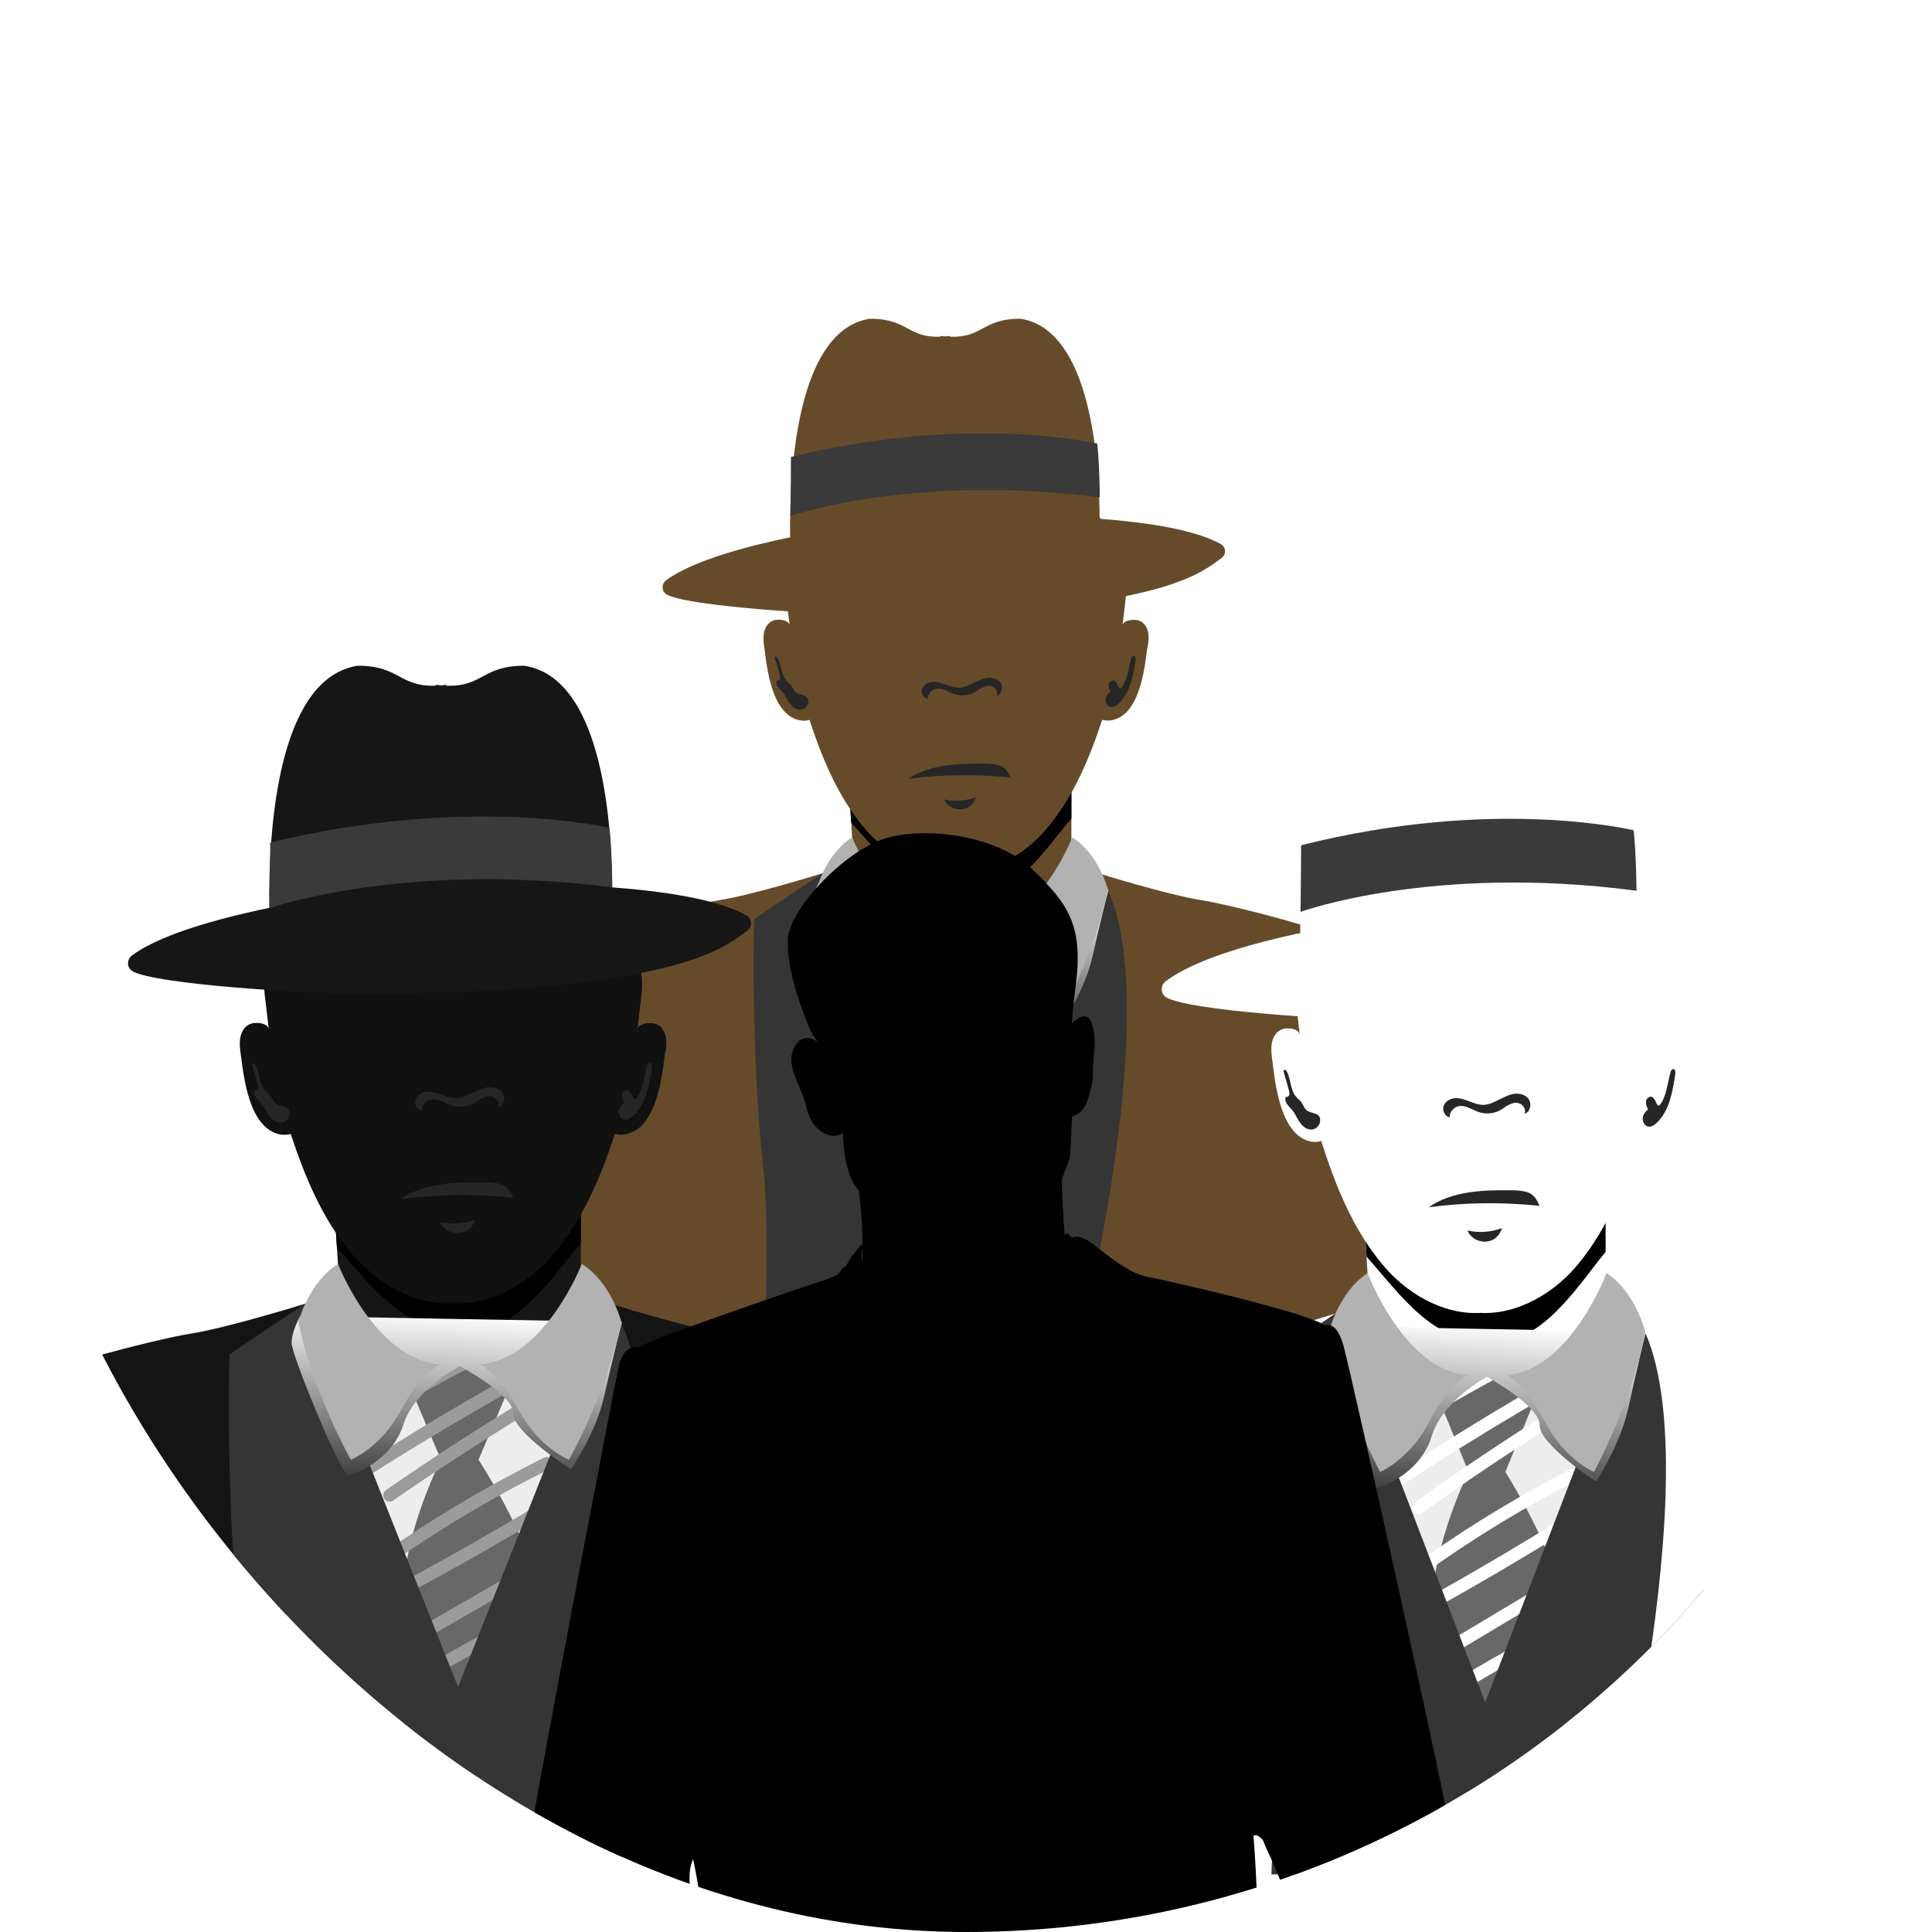 <svg width="90" height="90" viewBox="0 0 90 90" fill="none" xmlns="http://www.w3.org/2000/svg">
<g clip-path="url(#clip0_296_287)">
<path d="M39.519 41.031H50.785C50.785 41.031 51.392 49.173 49.472 53.074C47.552 56.975 43.967 60.487 43.967 60.487C43.967 60.487 37.538 51.956 37.538 47.922C37.538 43.863 39.519 41.031 39.519 41.031Z" fill="#EDEDED"/>
<path d="M49.91 36.097V40.533C49.023 42.489 46.908 43.814 44.769 43.753C42.63 43.693 39.92 42.441 39.775 40.302C39.738 39.646 39.69 38.99 39.653 38.333C39.617 37.799 39.58 37.252 39.544 36.717C39.447 36.596 39.653 36.425 39.811 36.425C43.129 36.255 46.592 36.255 49.91 36.097Z" fill="#664B2B"/>
<path d="M49.91 36.097V38.127C48.731 39.5 47.236 41.918 44.988 41.918C42.485 41.918 41.051 39.84 39.653 38.321C39.617 37.786 39.58 37.24 39.544 36.705C39.447 36.583 39.653 36.413 39.811 36.413C43.129 36.255 46.592 36.255 49.91 36.097Z" fill="black"/>
<path d="M53.482 29.45C53.434 29.207 53.276 28.976 53.045 28.903C52.814 28.83 52.34 28.891 52.291 29.122C52.352 28.648 52.401 28.162 52.461 27.688C52.692 25.731 51.283 23.799 49.691 22.633C48.22 21.563 46.337 21.101 44.538 21.369C42.739 21.101 40.844 21.563 39.385 22.633C37.793 23.799 36.396 25.731 36.615 27.688C36.675 28.162 36.724 28.648 36.785 29.122C36.736 28.879 36.274 28.818 36.031 28.903C35.788 28.988 35.642 29.219 35.594 29.45C35.545 29.693 35.569 29.936 35.606 30.179C35.703 30.933 35.8 31.698 36.092 32.403C36.226 32.731 36.42 33.059 36.7 33.29C36.979 33.521 37.368 33.643 37.708 33.533C38.304 35.344 39.033 37.106 40.26 38.565C41.305 39.828 42.922 40.74 44.526 40.655C46.13 40.74 47.746 39.828 48.791 38.565C50.007 37.106 50.748 35.344 51.343 33.533C51.696 33.631 52.072 33.509 52.352 33.29C52.632 33.059 52.814 32.743 52.96 32.403C53.251 31.698 53.349 30.933 53.446 30.179C53.507 29.948 53.531 29.693 53.482 29.45Z" fill="#664B2B"/>
<path d="M46.422 32.403C46.653 32.367 46.75 32.038 46.629 31.832C46.507 31.625 46.24 31.552 46.009 31.577C45.778 31.601 45.559 31.723 45.34 31.82C45.134 31.929 44.903 32.026 44.672 32.038C44.465 32.038 44.259 31.965 44.065 31.893C43.87 31.82 43.663 31.747 43.457 31.759C43.25 31.771 43.032 31.88 42.959 32.087C42.886 32.282 43.032 32.549 43.238 32.549C43.177 32.391 43.347 32.196 43.505 32.123C43.663 32.051 43.846 32.087 44.016 32.148C44.174 32.209 44.332 32.294 44.49 32.342C44.782 32.427 45.097 32.403 45.365 32.269C45.511 32.196 45.632 32.087 45.778 32.026C45.924 31.953 46.094 31.917 46.24 31.99C46.386 32.051 46.519 32.269 46.422 32.403Z" fill="#262626"/>
<path d="M37.028 32.209C36.955 32.124 36.919 32.002 36.846 31.917C36.785 31.832 36.688 31.783 36.627 31.698C36.359 31.407 36.42 30.921 36.189 30.592C36.153 30.592 36.116 30.592 36.08 30.605C36.165 30.884 36.238 31.164 36.323 31.443C36.335 31.504 36.359 31.565 36.335 31.625C36.311 31.686 36.238 31.735 36.189 31.698C36.141 31.796 36.177 31.917 36.238 32.002C36.299 32.087 36.384 32.16 36.457 32.245C36.59 32.403 36.663 32.585 36.785 32.756C36.906 32.926 37.077 33.072 37.283 33.059C37.441 33.059 37.599 32.938 37.648 32.78C37.757 32.294 37.222 32.452 37.028 32.209Z" fill="#262626"/>
<path d="M51.927 31.722C51.83 31.649 51.672 31.747 51.648 31.868C51.623 31.99 51.672 32.111 51.733 32.221C51.623 32.306 51.526 32.427 51.502 32.573C51.49 32.719 51.563 32.877 51.696 32.925C51.854 32.986 52.024 32.865 52.146 32.743C52.656 32.233 52.79 31.467 52.899 30.762C52.911 30.677 52.899 30.556 52.814 30.556C52.741 30.556 52.705 30.629 52.693 30.702C52.583 31.066 52.535 31.528 52.352 31.868C52.097 32.33 52.134 31.88 51.927 31.722Z" fill="#262626"/>
<path d="M47.066 36.219C45.486 36.061 43.894 36.073 42.314 36.28C43.311 35.611 44.611 35.563 45.814 35.575C46.069 35.575 46.325 35.587 46.568 35.66C46.811 35.733 46.981 35.976 47.066 36.219Z" fill="#262626"/>
<path d="M45.462 37.142C44.988 37.312 44.466 37.349 43.98 37.24C44.125 37.556 44.441 37.726 44.782 37.701C45.11 37.677 45.365 37.471 45.462 37.142Z" fill="#262626"/>
<g filter="url(#filter0_d_296_287)">
<path d="M56.909 24.99C55.961 25.695 54.248 27.141 44.805 27.566C44.72 27.566 41.306 27.651 41.208 27.651C38.182 27.651 32.057 27.238 31.073 26.703C30.818 26.57 30.794 26.217 31.024 26.035C31.486 25.695 32.142 25.379 32.92 25.087C34.038 24.674 35.399 24.322 36.809 24.03C36.809 23.775 36.797 23.471 36.809 23.143C36.846 20.153 37.319 14.345 40.528 13.846C42.302 13.846 42.278 14.745 43.809 14.685V14.648C43.882 14.66 43.967 14.66 44.028 14.673C44.101 14.66 44.173 14.66 44.246 14.648V14.685C45.79 14.745 45.753 13.846 47.528 13.846C50.481 14.296 51.112 19.266 51.21 22.389C51.222 22.669 51.222 22.924 51.222 23.167C52.838 23.289 54.394 23.495 55.572 23.836C56.071 23.981 56.496 24.139 56.849 24.334C57.116 24.468 57.14 24.82 56.909 24.99Z" fill="#664B2B"/>
</g>
<path d="M36.822 24.042C36.822 24.042 42.46 22.049 51.234 23.167C51.234 23.167 51.222 21.599 51.113 20.664C51.113 20.664 45.17 19.254 36.846 21.284C36.846 21.296 36.834 23.495 36.822 24.042Z" fill="#3A3A3A"/>
<path d="M47.941 52.297C47.637 50.34 45.608 47.242 45.608 47.242L46.993 43.972C46.993 43.972 47.528 43.717 46.811 43.377C46.349 43.158 45.413 43.219 44.818 43.292C44.222 43.219 43.286 43.158 42.825 43.377C42.096 43.717 42.642 43.972 42.642 43.972L44.028 47.242C44.028 47.242 42.545 50.122 42.46 52.722C42.375 55.323 42.46 60.488 42.46 60.488H48.342C48.318 60.488 48.233 54.254 47.941 52.297Z" fill="#686868"/>
<path d="M47.661 43.316C45.887 44.301 44.125 45.321 42.399 46.391C41.901 46.695 41.415 46.998 40.929 47.314C40.637 47.497 40.905 47.971 41.196 47.776C42.91 46.695 44.648 45.65 46.422 44.641C46.92 44.349 47.431 44.07 47.941 43.79C48.233 43.608 47.965 43.146 47.661 43.316Z" fill="#664B2B"/>
<path d="M47.297 44.884C45.401 46.038 43.554 47.241 41.731 48.505C41.609 48.59 41.561 48.736 41.634 48.87C41.707 48.991 41.877 49.052 41.998 48.967C43.821 47.703 45.681 46.5 47.564 45.346C47.868 45.175 47.589 44.702 47.297 44.884Z" fill="#664B2B"/>
<path d="M48.354 47.156C46.313 48.177 44.332 49.319 42.436 50.596C41.901 50.96 41.379 51.325 40.856 51.701C40.735 51.786 40.686 51.932 40.759 52.066C40.832 52.188 41.014 52.248 41.124 52.163C42.971 50.814 44.903 49.599 46.908 48.505C47.467 48.202 48.038 47.91 48.609 47.618C48.938 47.472 48.658 46.998 48.354 47.156Z" fill="#664B2B"/>
<path d="M48.5 48.906C46.544 50.085 44.551 51.227 42.545 52.309C41.974 52.613 41.403 52.929 40.82 53.22C40.516 53.378 40.783 53.852 41.087 53.682C43.117 52.625 45.122 51.519 47.09 50.364C47.65 50.036 48.209 49.708 48.768 49.368C49.071 49.186 48.804 48.724 48.5 48.906Z" fill="#664B2B"/>
<path d="M49.035 50.887C46.896 52.114 44.757 53.354 42.63 54.581C42.023 54.934 41.403 55.286 40.795 55.639C40.491 55.809 40.771 56.283 41.063 56.1C43.201 54.873 45.34 53.634 47.467 52.406C48.075 52.054 48.694 51.701 49.302 51.349C49.618 51.179 49.338 50.717 49.035 50.887Z" fill="#664B2B"/>
<path d="M47.613 53.633C45.815 54.521 44.052 55.505 42.351 56.562C42.059 56.745 42.327 57.218 42.618 57.024C44.32 55.955 46.082 54.982 47.88 54.095C48.196 53.95 47.917 53.488 47.613 53.633Z" fill="#664B2B"/>
<path d="M46.738 41.992C44.745 42.988 42.776 44.045 40.856 45.163C40.552 45.334 40.832 45.807 41.123 45.625C43.056 44.507 45.012 43.45 47.005 42.453C47.321 42.307 47.054 41.846 46.738 41.992Z" fill="#664B2B"/>
<path d="M38.316 40.679C38.316 40.679 35.072 41.688 33.528 41.931C31.997 42.174 26.553 43.571 25.848 44.276C25.143 44.981 20.549 61.678 20.805 63.914H39.532C39.52 63.914 34.719 45.783 38.316 40.679Z" fill="#664B2B"/>
<path d="M54.345 42.806L51.161 40.667L44.745 56.793L38.328 40.667L35.132 42.806C35.132 42.806 34.95 48.943 35.57 54.557C35.886 57.425 35.57 63.914 35.57 63.914H53.908C53.908 63.914 53.592 57.425 53.908 54.557C54.54 48.943 54.345 42.806 54.345 42.806Z" fill="#353535"/>
<path d="M51.161 40.679C51.161 40.679 54.406 41.688 55.95 41.931C57.481 42.174 62.925 43.571 63.63 44.276C64.335 44.981 68.941 61.678 68.685 63.926H49.958C49.958 63.914 54.759 45.783 51.161 40.679Z" fill="#664B2B"/>
<path d="M38.109 41.202C38.109 41.202 37.745 41.821 37.745 42.332C37.745 42.83 39.835 47.934 40.127 47.885C40.418 47.849 41.986 47.241 42.448 45.759C42.91 44.276 44.818 43.304 44.818 43.304C44.818 43.304 47.09 44.507 47.078 45.309C47.066 46.099 49.496 47.642 49.496 47.642C49.496 47.642 50.541 46.135 50.894 44.556C51.246 42.976 51.635 41.445 51.635 41.445L38.109 41.202Z" fill="url(#paint0_linear_296_287)"/>
<path d="M43.979 43.231C43.979 43.231 43.153 43.632 42.327 45.187C41.488 46.743 40.236 47.241 40.236 47.241C40.236 47.241 38.584 44.288 38.037 41.432C38.037 41.432 38.462 39.779 39.702 39.002C39.69 39.014 41.282 43.036 43.979 43.231Z" fill="#B2B2B2"/>
<path d="M45.668 43.231C45.668 43.231 46.495 43.632 47.321 45.187C48.16 46.743 49.411 47.241 49.411 47.241C49.411 47.241 51.064 44.288 51.611 41.432C51.611 41.432 51.186 39.779 49.946 39.002C49.958 39.014 48.366 43.036 45.668 43.231Z" fill="#B2B2B2"/>
<path d="M63.514 61.583H75.745C75.745 61.583 76.405 70.74 74.32 75.127C72.236 79.513 68.343 83.463 68.343 83.463C68.343 83.463 61.364 73.869 61.364 69.332C61.364 64.768 63.514 61.583 63.514 61.583Z" fill="#EDEDED"/>
<path d="M74.796 56.035V61.023C73.833 63.223 71.537 64.713 69.215 64.645C66.892 64.576 63.95 63.169 63.792 60.764C63.752 60.026 63.699 59.288 63.66 58.55C63.62 57.948 63.581 57.333 63.541 56.732C63.435 56.595 63.66 56.404 63.831 56.404C67.433 56.213 71.194 56.213 74.796 56.035Z" fill="white"/>
<path d="M74.796 56.035V58.317C73.516 59.862 71.893 62.581 69.452 62.581C66.734 62.581 65.177 60.244 63.66 58.536C63.62 57.935 63.581 57.32 63.541 56.718C63.435 56.582 63.66 56.39 63.831 56.39C67.433 56.213 71.194 56.213 74.796 56.035Z" fill="black"/>
<path d="M78.675 48.559C78.622 48.286 78.451 48.027 78.2 47.945C77.949 47.863 77.435 47.931 77.382 48.191C77.448 47.658 77.501 47.111 77.567 46.578C77.817 44.378 76.287 42.205 74.558 40.893C72.962 39.69 70.917 39.171 68.964 39.471C67.011 39.171 64.953 39.69 63.37 40.893C61.641 42.205 60.124 44.378 60.361 46.578C60.427 47.111 60.48 47.658 60.546 48.191C60.493 47.917 59.992 47.849 59.728 47.945C59.464 48.04 59.306 48.3 59.253 48.559C59.2 48.833 59.227 49.106 59.266 49.38C59.372 50.227 59.477 51.088 59.794 51.88C59.939 52.249 60.15 52.618 60.454 52.878C60.757 53.138 61.179 53.274 61.549 53.151C62.195 55.188 62.987 57.169 64.32 58.809C65.454 60.23 67.209 61.255 68.951 61.16C70.692 61.255 72.447 60.23 73.582 58.809C74.901 57.169 75.706 55.188 76.353 53.151C76.736 53.261 77.145 53.124 77.448 52.878C77.751 52.618 77.949 52.263 78.108 51.88C78.424 51.088 78.53 50.227 78.635 49.38C78.701 49.12 78.728 48.833 78.675 48.559Z" fill="white"/>
<path d="M71.009 51.88C71.26 51.84 71.365 51.471 71.233 51.238C71.101 51.006 70.811 50.924 70.56 50.951C70.31 50.978 70.072 51.115 69.835 51.224C69.61 51.347 69.36 51.457 69.109 51.471C68.885 51.471 68.66 51.389 68.449 51.306C68.238 51.224 68.014 51.142 67.79 51.156C67.565 51.17 67.328 51.293 67.249 51.525C67.169 51.744 67.328 52.044 67.552 52.044C67.486 51.867 67.671 51.648 67.842 51.566C68.014 51.484 68.212 51.525 68.397 51.593C68.568 51.662 68.74 51.758 68.911 51.812C69.228 51.908 69.571 51.88 69.861 51.73C70.019 51.648 70.151 51.525 70.31 51.457C70.468 51.375 70.653 51.334 70.811 51.416C70.969 51.484 71.115 51.73 71.009 51.88Z" fill="#262626"/>
<path d="M60.81 51.662C60.73 51.566 60.691 51.429 60.612 51.334C60.546 51.238 60.44 51.183 60.374 51.088C60.084 50.76 60.15 50.213 59.899 49.844C59.86 49.844 59.82 49.844 59.781 49.858C59.873 50.172 59.952 50.486 60.044 50.801C60.058 50.869 60.084 50.937 60.058 51.006C60.031 51.074 59.952 51.129 59.899 51.088C59.846 51.197 59.886 51.334 59.952 51.429C60.018 51.525 60.11 51.607 60.19 51.703C60.335 51.88 60.414 52.085 60.546 52.277C60.678 52.468 60.862 52.632 61.087 52.618C61.258 52.618 61.43 52.482 61.483 52.304C61.601 51.757 61.021 51.935 60.81 51.662Z" fill="#262626"/>
<path d="M76.986 51.115C76.88 51.033 76.709 51.142 76.683 51.279C76.656 51.416 76.709 51.553 76.775 51.675C76.656 51.771 76.55 51.908 76.524 52.072C76.511 52.236 76.59 52.413 76.735 52.468C76.907 52.536 77.091 52.4 77.223 52.263C77.778 51.689 77.923 50.828 78.041 50.036C78.055 49.94 78.041 49.803 77.949 49.803C77.87 49.803 77.83 49.885 77.817 49.967C77.698 50.377 77.646 50.897 77.448 51.279C77.171 51.798 77.21 51.293 76.986 51.115Z" fill="#262626"/>
<path d="M71.709 56.172C69.993 55.994 68.265 56.008 66.55 56.24C67.632 55.488 69.043 55.434 70.35 55.447C70.627 55.447 70.904 55.461 71.168 55.543C71.431 55.625 71.616 55.898 71.709 56.172Z" fill="#262626"/>
<path d="M69.967 57.21C69.452 57.401 68.885 57.443 68.357 57.319C68.515 57.675 68.858 57.866 69.228 57.839C69.584 57.812 69.861 57.579 69.967 57.21Z" fill="#262626"/>
<g filter="url(#filter1_d_296_287)">
<path d="M82.396 43.544C81.367 44.337 79.506 45.963 69.254 46.441C69.162 46.441 65.454 46.537 65.349 46.537C62.063 46.537 55.413 46.072 54.345 45.471C54.068 45.321 54.041 44.924 54.292 44.719C54.793 44.337 55.506 43.981 56.35 43.653C57.564 43.189 59.042 42.792 60.572 42.464C60.572 42.177 60.559 41.836 60.572 41.467C60.612 38.105 61.127 31.572 64.61 31.012C66.536 31.012 66.51 32.023 68.172 31.955V31.914C68.251 31.928 68.344 31.928 68.41 31.941C68.489 31.928 68.568 31.928 68.647 31.914V31.955C70.323 32.023 70.283 31.012 72.21 31.012C75.416 31.518 76.102 37.107 76.208 40.62C76.221 40.934 76.221 41.221 76.221 41.494C77.976 41.631 79.665 41.863 80.945 42.246C81.486 42.41 81.947 42.587 82.33 42.806C82.62 42.956 82.647 43.353 82.396 43.544Z" fill="white"/>
</g>
<path d="M60.585 42.478C60.585 42.478 66.707 40.237 76.234 41.494C76.234 41.494 76.221 39.731 76.102 38.679C76.102 38.679 69.65 37.094 60.611 39.376C60.611 39.389 60.598 41.863 60.585 42.478Z" fill="#3A3A3A"/>
<path d="M72.658 74.252C72.329 72.052 70.125 68.567 70.125 68.567L71.629 64.891C71.629 64.891 72.21 64.604 71.431 64.221C70.93 63.975 69.914 64.043 69.267 64.126C68.621 64.043 67.605 63.975 67.103 64.221C66.312 64.604 66.906 64.891 66.906 64.891L68.41 68.567C68.41 68.567 66.8 71.806 66.708 74.731C66.615 77.655 66.708 83.463 66.708 83.463H73.094C73.067 83.463 72.975 76.452 72.658 74.252Z" fill="#686868"/>
<path d="M72.355 64.153C70.428 65.26 68.515 66.408 66.641 67.61C66.1 67.952 65.573 68.294 65.045 68.649C64.728 68.854 65.019 69.387 65.335 69.168C67.196 67.952 69.082 66.777 71.009 65.642C71.55 65.314 72.104 65 72.658 64.686C72.975 64.481 72.684 63.962 72.355 64.153Z" fill="white"/>
<path d="M71.959 65.916C69.9 67.214 67.895 68.567 65.916 69.988C65.784 70.084 65.731 70.248 65.81 70.398C65.889 70.535 66.074 70.603 66.206 70.507C68.185 69.086 70.204 67.733 72.249 66.435C72.579 66.244 72.275 65.711 71.959 65.916Z" fill="white"/>
<path d="M73.107 68.471C70.89 69.619 68.739 70.904 66.681 72.339C66.1 72.749 65.533 73.159 64.966 73.582C64.834 73.678 64.781 73.842 64.86 73.992C64.939 74.129 65.137 74.197 65.256 74.102C67.262 72.585 69.359 71.218 71.537 69.988C72.144 69.647 72.764 69.319 73.384 68.99C73.74 68.826 73.437 68.294 73.107 68.471Z" fill="white"/>
<path d="M73.265 70.439C71.141 71.765 68.977 73.049 66.8 74.266C66.18 74.607 65.559 74.963 64.926 75.291C64.596 75.468 64.887 76.001 65.216 75.81C67.42 74.621 69.597 73.377 71.734 72.079C72.341 71.71 72.948 71.341 73.555 70.959C73.885 70.754 73.595 70.234 73.265 70.439Z" fill="white"/>
<path d="M73.845 72.667C71.523 74.047 69.201 75.441 66.892 76.821C66.232 77.218 65.559 77.614 64.9 78.01C64.57 78.202 64.873 78.735 65.19 78.53C67.512 77.149 69.834 75.755 72.143 74.375C72.803 73.979 73.476 73.582 74.136 73.186C74.479 72.995 74.175 72.475 73.845 72.667Z" fill="white"/>
<path d="M72.302 75.755C70.349 76.753 68.436 77.86 66.589 79.049C66.272 79.254 66.562 79.787 66.879 79.568C68.726 78.366 70.64 77.272 72.592 76.275C72.935 76.111 72.632 75.591 72.302 75.755Z" fill="white"/>
<path d="M71.352 62.663C69.188 63.784 67.05 64.973 64.966 66.23C64.636 66.421 64.939 66.954 65.256 66.749C67.354 65.492 69.478 64.303 71.642 63.182C71.985 63.018 71.695 62.499 71.352 62.663Z" fill="white"/>
<path d="M62.208 61.187C62.208 61.187 58.685 62.322 57.01 62.595C55.347 62.868 49.436 64.44 48.671 65.232C47.906 66.025 42.918 84.802 43.195 87.317H63.528C63.515 87.317 58.303 66.927 62.208 61.187Z" fill="white"/>
<path d="M79.612 63.579L76.155 61.173L69.188 79.309L62.221 61.173L58.751 63.579C58.751 63.579 58.553 70.48 59.226 76.794C59.569 80.019 59.226 87.317 59.226 87.317H79.137C79.137 87.317 78.794 80.019 79.137 76.794C79.823 70.48 79.612 63.579 79.612 63.579Z" fill="#353535"/>
<path d="M76.155 61.187C76.155 61.187 79.678 62.322 81.354 62.595C83.016 62.868 88.927 64.44 89.692 65.232C90.458 66.025 95.458 84.802 95.181 87.331H74.849C74.849 87.317 80.061 66.927 76.155 61.187Z" fill="white"/>
<path d="M61.984 61.775C61.984 61.775 61.588 62.472 61.588 63.046C61.588 63.606 63.858 69.346 64.174 69.291C64.491 69.25 66.193 68.567 66.695 66.9C67.196 65.233 69.267 64.139 69.267 64.139C69.267 64.139 71.735 65.492 71.722 66.394C71.708 67.282 74.347 69.018 74.347 69.018C74.347 69.018 75.482 67.323 75.865 65.547C76.247 63.77 76.669 62.048 76.669 62.048L61.984 61.775Z" fill="url(#paint1_linear_296_287)"/>
<path d="M68.357 64.057C68.357 64.057 67.46 64.508 66.562 66.257C65.652 68.007 64.293 68.567 64.293 68.567C64.293 68.567 62.499 65.246 61.905 62.035C61.905 62.035 62.367 60.176 63.712 59.301C63.699 59.315 65.428 63.838 68.357 64.057Z" fill="#B2B2B2"/>
<path d="M70.191 64.057C70.191 64.057 71.088 64.508 71.986 66.257C72.896 68.007 74.255 68.567 74.255 68.567C74.255 68.567 76.049 65.246 76.643 62.035C76.643 62.035 76.181 60.176 74.835 59.301C74.849 59.315 73.12 63.838 70.191 64.057Z" fill="#B2B2B2"/>
<path d="M15.549 61.124H28.027C28.027 61.124 28.7 70.143 26.573 74.463C24.446 78.784 20.476 82.675 20.476 82.675C20.476 82.675 13.355 73.225 13.355 68.756C13.355 64.26 15.549 61.124 15.549 61.124Z" fill="#EDEDED"/>
<path d="M27.058 55.659V60.572C26.075 62.739 23.733 64.207 21.364 64.139C18.995 64.072 15.993 62.685 15.831 60.316C15.791 59.59 15.737 58.863 15.697 58.136C15.656 57.543 15.616 56.938 15.576 56.345C15.468 56.211 15.697 56.022 15.872 56.022C19.547 55.834 23.383 55.834 27.058 55.659Z" fill="#161616"/>
<path d="M27.058 55.659V57.907C25.752 59.428 24.096 62.107 21.606 62.107C18.833 62.107 17.245 59.805 15.697 58.122C15.656 57.53 15.616 56.924 15.576 56.332C15.468 56.197 15.697 56.009 15.872 56.009C19.547 55.834 23.383 55.834 27.058 55.659Z" fill="black"/>
<path d="M31.015 48.296C30.961 48.027 30.786 47.771 30.531 47.69C30.275 47.609 29.75 47.677 29.696 47.932C29.763 47.407 29.817 46.869 29.884 46.344C30.14 44.177 28.579 42.036 26.815 40.744C25.187 39.56 23.1 39.048 21.108 39.344C19.116 39.048 17.016 39.56 15.401 40.744C13.637 42.036 12.089 44.177 12.332 46.344C12.399 46.869 12.453 47.407 12.52 47.932C12.466 47.663 11.955 47.596 11.685 47.69C11.416 47.784 11.255 48.04 11.201 48.296C11.147 48.565 11.174 48.834 11.214 49.103C11.322 49.938 11.43 50.786 11.753 51.567C11.901 51.93 12.116 52.294 12.426 52.549C12.736 52.805 13.166 52.94 13.543 52.819C14.203 54.824 15.01 56.776 16.37 58.391C17.527 59.791 19.318 60.801 21.095 60.707C22.871 60.801 24.662 59.791 25.819 58.391C27.165 56.776 27.986 54.824 28.646 52.819C29.037 52.926 29.454 52.792 29.763 52.549C30.073 52.294 30.275 51.944 30.436 51.567C30.759 50.786 30.867 49.938 30.975 49.103C31.042 48.848 31.069 48.565 31.015 48.296Z" fill="#111111"/>
<path d="M23.194 51.567C23.45 51.526 23.558 51.163 23.423 50.934C23.289 50.705 22.992 50.624 22.737 50.651C22.481 50.678 22.239 50.813 21.996 50.92C21.768 51.042 21.512 51.149 21.256 51.163C21.027 51.163 20.798 51.082 20.583 51.001C20.368 50.92 20.139 50.84 19.91 50.853C19.681 50.867 19.439 50.988 19.358 51.217C19.277 51.432 19.439 51.728 19.668 51.728C19.6 51.553 19.789 51.338 19.964 51.257C20.139 51.176 20.341 51.217 20.529 51.284C20.704 51.351 20.879 51.445 21.054 51.499C21.377 51.593 21.727 51.567 22.023 51.419C22.185 51.338 22.32 51.217 22.481 51.149C22.643 51.069 22.831 51.028 22.992 51.109C23.154 51.176 23.302 51.419 23.194 51.567Z" fill="#262626"/>
<path d="M12.789 51.351C12.708 51.257 12.668 51.123 12.587 51.028C12.52 50.934 12.412 50.88 12.345 50.786C12.049 50.463 12.116 49.925 11.86 49.561C11.82 49.561 11.78 49.561 11.739 49.575C11.833 49.884 11.914 50.194 12.008 50.503C12.022 50.571 12.049 50.638 12.022 50.705C11.995 50.773 11.914 50.826 11.86 50.786C11.806 50.894 11.847 51.028 11.914 51.123C11.981 51.217 12.076 51.298 12.156 51.392C12.305 51.567 12.385 51.769 12.52 51.957C12.655 52.146 12.843 52.307 13.072 52.294C13.247 52.294 13.422 52.159 13.476 51.984C13.597 51.446 13.005 51.621 12.789 51.351Z" fill="#262626"/>
<path d="M29.292 50.813C29.185 50.732 29.01 50.84 28.983 50.975C28.956 51.109 29.01 51.244 29.077 51.365C28.956 51.459 28.848 51.594 28.821 51.755C28.808 51.917 28.889 52.092 29.037 52.146C29.212 52.213 29.4 52.078 29.535 51.944C30.1 51.378 30.248 50.53 30.369 49.75C30.383 49.655 30.369 49.521 30.275 49.521C30.194 49.521 30.154 49.602 30.14 49.682C30.019 50.086 29.965 50.598 29.763 50.975C29.481 51.486 29.521 50.988 29.292 50.813Z" fill="#262626"/>
<path d="M23.908 55.794C22.158 55.618 20.394 55.632 18.645 55.861C19.748 55.12 21.189 55.067 22.521 55.08C22.804 55.08 23.087 55.093 23.356 55.174C23.625 55.255 23.814 55.524 23.908 55.794Z" fill="#262626"/>
<path d="M22.131 56.816C21.606 57.005 21.027 57.045 20.489 56.924C20.65 57.274 21 57.462 21.377 57.435C21.741 57.409 22.023 57.18 22.131 56.816Z" fill="#262626"/>
<path d="M34.811 43.356C33.761 44.136 31.863 45.738 21.404 46.209C21.31 46.209 17.527 46.304 17.42 46.304C14.068 46.304 7.284 45.846 6.193 45.254C5.911 45.106 5.884 44.715 6.139 44.513C6.651 44.136 7.378 43.786 8.239 43.463C9.478 43.006 10.985 42.615 12.547 42.292C12.547 42.01 12.533 41.673 12.547 41.31C12.587 37.998 13.112 31.564 16.666 31.012C18.631 31.012 18.604 32.008 20.3 31.941V31.901C20.381 31.914 20.475 31.914 20.543 31.927C20.623 31.914 20.704 31.914 20.785 31.901V31.941C22.494 32.008 22.454 31.012 24.419 31.012C27.69 31.51 28.39 37.016 28.498 40.475C28.511 40.785 28.511 41.067 28.511 41.337C30.302 41.471 32.025 41.7 33.33 42.077C33.882 42.238 34.353 42.413 34.744 42.629C35.04 42.777 35.067 43.167 34.811 43.356Z" fill="#161616"/>
<path d="M12.56 42.306C12.56 42.306 18.806 40.098 28.525 41.337C28.525 41.337 28.511 39.6 28.39 38.564C28.39 38.564 21.808 37.002 12.587 39.25C12.587 39.264 12.574 41.7 12.56 42.306Z" fill="#3A3A3A"/>
<path d="M24.877 73.602C24.541 71.435 22.293 68.002 22.293 68.002L23.827 64.381C23.827 64.381 24.419 64.099 23.625 63.722C23.114 63.48 22.077 63.547 21.418 63.628C20.758 63.547 19.721 63.48 19.21 63.722C18.402 64.099 19.008 64.381 19.008 64.381L20.543 68.002C20.543 68.002 18.9 71.192 18.806 74.073C18.712 76.954 18.806 82.675 18.806 82.675H25.321C25.294 82.675 25.2 75.769 24.877 73.602Z" fill="#686868"/>
<path d="M24.567 63.654C22.602 64.745 20.65 65.876 18.739 67.06C18.187 67.397 17.649 67.733 17.11 68.083C16.787 68.285 17.083 68.81 17.406 68.595C19.304 67.397 21.229 66.239 23.195 65.122C23.746 64.799 24.312 64.489 24.877 64.18C25.2 63.977 24.904 63.466 24.567 63.654Z" fill="#9B9B9B"/>
<path d="M24.163 65.391C22.064 66.67 20.017 68.002 17.998 69.402C17.864 69.496 17.81 69.658 17.891 69.806C17.971 69.941 18.16 70.008 18.294 69.914C20.314 68.514 22.373 67.181 24.459 65.902C24.796 65.714 24.486 65.189 24.163 65.391Z" fill="#9B9B9B"/>
<path d="M25.334 67.908C23.073 69.039 20.879 70.304 18.779 71.718C18.187 72.121 17.608 72.525 17.029 72.942C16.895 73.037 16.841 73.198 16.922 73.346C17.002 73.481 17.204 73.548 17.325 73.454C19.371 71.96 21.512 70.614 23.733 69.402C24.352 69.066 24.985 68.743 25.617 68.42C25.981 68.258 25.671 67.733 25.334 67.908Z" fill="#9B9B9B"/>
<path d="M25.496 69.846C23.329 71.152 21.122 72.417 18.901 73.615C18.268 73.952 17.635 74.302 16.989 74.625C16.652 74.8 16.949 75.325 17.285 75.136C19.533 73.965 21.754 72.74 23.935 71.462C24.554 71.098 25.173 70.735 25.792 70.358C26.129 70.156 25.833 69.644 25.496 69.846Z" fill="#9B9B9B"/>
<path d="M26.088 72.04C23.719 73.4 21.35 74.773 18.995 76.133C18.322 76.523 17.635 76.913 16.962 77.304C16.626 77.492 16.935 78.017 17.258 77.815C19.627 76.456 21.996 75.083 24.352 73.723C25.025 73.333 25.712 72.942 26.385 72.552C26.735 72.364 26.425 71.852 26.088 72.04Z" fill="#9B9B9B"/>
<path d="M24.514 75.083C22.521 76.065 20.57 77.156 18.685 78.327C18.362 78.529 18.658 79.053 18.981 78.838C20.866 77.654 22.817 76.577 24.81 75.594C25.16 75.433 24.85 74.921 24.514 75.083Z" fill="#9B9B9B"/>
<path d="M23.544 62.187C21.337 63.291 19.156 64.462 17.029 65.7C16.693 65.889 17.002 66.414 17.326 66.212C19.466 64.974 21.633 63.803 23.84 62.699C24.191 62.537 23.894 62.026 23.544 62.187Z" fill="#9B9B9B"/>
<path d="M14.216 60.733C14.216 60.733 10.622 61.851 8.913 62.12C7.216 62.389 1.186 63.937 0.405 64.718C-0.375 65.499 -5.464 83.994 -5.181 86.47H15.562C15.549 86.47 10.232 66.387 14.216 60.733Z" fill="#141414"/>
<path d="M31.971 63.089L28.444 60.72L21.337 78.582L14.229 60.72L10.689 63.089C10.689 63.089 10.487 69.887 11.174 76.106C11.524 79.282 11.174 86.471 11.174 86.471H31.486C31.486 86.471 31.136 79.282 31.486 76.106C32.186 69.887 31.971 63.089 31.971 63.089Z" fill="#353535"/>
<path d="M28.444 60.733C28.444 60.733 32.038 61.851 33.747 62.12C35.443 62.389 41.474 63.937 42.255 64.718C43.035 65.499 48.137 83.994 47.854 86.484H27.111C27.111 86.47 32.428 66.387 28.444 60.733Z" fill="#141414"/>
<path d="M13.987 61.312C13.987 61.312 13.583 61.999 13.583 62.564C13.583 63.116 15.899 68.77 16.222 68.716C16.545 68.675 18.281 68.002 18.793 66.36C19.304 64.718 21.417 63.641 21.417 63.641C21.417 63.641 23.935 64.974 23.921 65.862C23.908 66.737 26.6 68.447 26.6 68.447C26.6 68.447 27.758 66.778 28.148 65.028C28.538 63.278 28.969 61.582 28.969 61.582L13.987 61.312Z" fill="url(#paint2_linear_296_287)"/>
<path d="M20.489 63.56C20.489 63.56 19.573 64.004 18.658 65.728C17.729 67.451 16.343 68.002 16.343 68.002C16.343 68.002 14.512 64.731 13.906 61.568C13.906 61.568 14.377 59.737 15.751 58.876C15.737 58.889 17.5 63.345 20.489 63.56Z" fill="#B2B2B2"/>
<path d="M22.36 63.56C22.36 63.56 23.275 64.004 24.191 65.728C25.119 67.451 26.506 68.002 26.506 68.002C26.506 68.002 28.337 64.731 28.942 61.568C28.942 61.568 28.471 59.737 27.098 58.876C27.111 58.889 25.348 63.345 22.36 63.56Z" fill="#B2B2B2"/>
<path d="M67.018 178.817C67.415 178.647 67.699 178.533 67.812 178.533C68.096 178.533 67.869 177.455 67.869 177.342C67.869 177.115 67.926 176.888 67.869 176.661C67.812 176.377 67.529 176.15 67.529 175.809C67.529 175.639 67.529 175.469 67.585 175.299C67.642 175.015 67.699 174.731 67.756 174.447C67.812 174.22 67.812 173.993 67.812 173.823C67.756 173.54 67.529 173.426 67.472 173.142C67.358 172.859 67.415 172.461 67.415 172.178C67.358 171.497 67.358 170.759 67.358 170.078C67.245 163.949 64.01 142.783 63.329 139.435C62.648 136.087 61.74 128.085 61.173 119.857C61.003 117.531 61.23 114.75 60.776 111.856C60.776 111.969 60.833 112.083 60.833 112.083C60.833 112.083 61.059 111.515 61.286 110.834C61.457 110.267 61.684 108.508 61.74 107.657C62.365 107.884 62.989 107.94 63.273 107.94C63.386 107.94 63.443 107.884 63.5 107.827C63.556 107.77 63.556 107.77 63.556 107.713C64.521 104.649 67.812 86.32 67.642 85.809C67.415 83.993 62.932 63.962 62.592 62.713C62.251 61.465 61.74 61.749 61.74 61.749C60.833 61.124 54.363 59.649 53.455 59.479C52.547 59.309 51.583 58.457 50.902 57.947C50.221 57.436 49.937 57.663 49.937 57.663C49.71 57.436 49.71 57.379 49.597 57.549C49.54 56.925 49.426 54.939 49.483 54.882C49.483 54.882 49.71 54.258 49.824 53.974C49.88 53.691 49.937 51.988 49.937 51.988C49.937 51.988 50.505 51.988 50.732 51.023C51.015 50.059 50.845 50.229 50.959 49.151C51.072 48.073 50.902 46.711 49.937 47.675C49.937 47.392 49.994 46.824 50.164 45.462C50.391 42.965 49.653 42.001 48.065 40.469C46.476 38.937 43.184 38.483 41.255 39.05C39.382 39.617 36.885 42.228 36.715 43.646C36.545 45.065 37.566 47.619 37.793 48.073C37.85 48.186 37.964 48.356 38.077 48.527C37.737 48.3 37.339 48.243 37.056 48.697C36.488 49.605 37.339 50.513 37.566 51.591C37.793 52.612 38.645 53.18 39.269 52.783C39.269 52.783 39.269 54.712 40.007 55.45C40.007 55.45 40.177 56.641 40.177 57.947C40.177 57.947 39.779 58.287 39.382 59.025C39.382 58.968 39.269 59.025 39.042 59.365C39.042 59.365 38.758 59.535 38.191 59.706C37.623 59.876 30.303 62.373 29.735 62.77C29.735 62.77 29.111 62.543 28.827 63.621C28.6 64.7 24.742 84.788 24.458 87.001C24.458 87.001 26.16 106.181 27.409 108.054C27.522 108.394 28.26 108.394 28.657 108.224C28.657 108.224 28.657 108.224 28.714 108.224C29.054 109.019 29.679 110.494 30.019 110.834C30.246 111.061 30.36 111.175 30.416 111.232C30.473 112.253 30.53 113.218 30.473 113.729C30.36 117.474 33.083 132.228 33.481 136.37C33.878 140.513 34.672 151.806 34.956 156.175C35.297 161.055 36.091 165.935 36.545 170.816C36.602 171.44 36.942 172.405 36.772 173.029C36.658 173.426 36.261 173.54 36.431 173.993C36.545 174.334 36.942 174.504 36.942 174.901C36.942 175.072 36.829 175.185 36.715 175.355C36.658 175.469 36.545 175.696 36.658 175.809C36.715 175.866 36.829 175.923 36.829 175.98C36.715 176.944 36.772 177.625 36.829 178.363C37.056 178.533 37.623 178.647 38.361 178.703C38.02 180.009 36.545 181.654 34.672 183.357C33.764 184.208 32.062 186.932 34.218 187.84C36.148 188.294 39.723 187.84 41.141 186.875C42.56 185.967 42.163 184.889 42.56 184.662C42.901 184.435 45.568 183.924 45.568 183.3C45.568 182.676 45.795 181.768 45.568 181.427C45.341 181.087 45.624 180.633 45.681 179.952C45.681 179.611 45.568 179.044 45.341 178.533L45.397 178.476C45.795 177.058 45.454 175.526 45.851 174.05C46.022 173.369 45.795 173.029 45.681 172.405C45.624 171.837 45.738 171.156 45.738 170.589C45.795 169.284 45.851 167.978 45.851 166.73C45.908 164.63 45.795 162.531 45.681 160.431C45.397 156.118 44.092 148.628 44.206 146.244C44.319 143.861 43.922 141.364 44.206 138.243C44.263 137.449 44.433 135.916 44.546 134.101V134.157C44.887 134.044 44.83 132.341 44.887 131.944C44.943 131.036 45.057 130.128 45.114 129.22C45.114 128.596 45.114 127.972 45.17 127.348C45.511 124.056 45.795 121.106 46.022 120.141C46.022 120.084 46.022 120.084 46.078 120.027C46.135 119.971 46.135 119.914 46.135 119.8C46.703 119.29 50.278 132.001 51.129 136.541C52.037 141.137 54.42 148.287 55.215 154.075C56.009 159.864 57.655 170.248 58.449 173.993C58.506 174.334 58.619 174.674 58.676 175.015C58.733 175.299 58.619 175.582 58.676 175.866C58.733 176.093 58.96 176.263 58.96 176.49C59.13 177.512 59.584 178.647 59.981 179.668C60.151 179.725 60.265 179.725 60.435 179.782C60.322 180.349 60.379 180.973 60.379 181.314C60.435 181.768 60.776 181.541 60.549 181.768C60.322 181.938 60.379 183.811 60.549 184.094C60.719 184.378 61.627 184.889 62.251 185.116C62.875 185.343 63.046 185.74 63.102 186.308C63.159 186.875 63.273 187.045 64.748 187.896C66.167 188.748 69.628 188.748 70.196 188.691C70.763 188.577 71.671 188.748 71.955 187.215C72.295 185.229 69.004 182.222 68.039 181.144C67.415 180.519 67.188 179.555 67.018 178.817ZM59.584 88.817C59.414 89.668 59.244 90.519 59.017 91.37C58.96 91.654 58.903 91.938 58.619 92.108C58.619 89.895 58.563 87.682 58.392 85.525C58.506 85.412 58.733 85.582 58.846 85.752C59.017 86.206 59.244 86.604 59.414 87.058C59.471 87.228 59.584 87.398 59.641 87.625C59.754 87.966 59.641 88.419 59.584 88.817ZM60.322 109.87C60.265 109.586 60.208 109.302 60.151 109.075C60.208 109.189 60.208 109.359 60.265 109.473C60.265 109.586 60.322 109.7 60.322 109.87ZM40.177 58.174C40.177 58.401 40.177 58.628 40.177 58.855C40.12 58.514 40.12 58.287 40.177 58.174ZM32.856 91.03C32.8 91.541 32.629 92.051 32.516 92.562C32.346 93.527 32.459 94.491 32.289 95.456C32.289 95.57 32.175 95.683 32.062 95.626C32.062 94.662 32.005 93.64 32.005 92.675C32.005 92.165 32.005 91.654 32.005 91.143C32.062 90.462 32.232 89.781 32.232 89.044C32.232 88.193 31.948 87.341 32.289 86.604C32.516 87.682 32.686 88.817 32.8 89.952C32.856 90.292 32.856 90.633 32.856 91.03ZM59.868 108.054C59.868 108.054 59.925 108.281 59.981 108.565C59.981 108.394 59.925 108.224 59.868 108.054Z" fill="black"/>
</g>
<path d="M70.88 17.575H68.045V20.485H66.065V17.575H63.23V15.745H66.065V12.835H68.045V15.745H70.88V17.575ZM72.647 13V11.065H76.262V22H74.102V13H72.647ZM78.337 16.39C78.337 14.66 78.647 13.305 79.267 12.325C79.897 11.345 80.937 10.855 82.387 10.855C83.837 10.855 84.872 11.345 85.492 12.325C86.122 13.305 86.437 14.66 86.437 16.39C86.437 18.13 86.122 19.495 85.492 20.485C84.872 21.475 83.837 21.97 82.387 21.97C80.937 21.97 79.897 21.475 79.267 20.485C78.647 19.495 78.337 18.13 78.337 16.39ZM84.367 16.39C84.367 15.65 84.317 15.03 84.217 14.53C84.127 14.02 83.937 13.605 83.647 13.285C83.367 12.965 82.947 12.805 82.387 12.805C81.827 12.805 81.402 12.965 81.112 13.285C80.832 13.605 80.642 14.02 80.542 14.53C80.452 15.03 80.407 15.65 80.407 16.39C80.407 17.15 80.452 17.79 80.542 18.31C80.632 18.82 80.822 19.235 81.112 19.555C81.402 19.865 81.827 20.02 82.387 20.02C82.947 20.02 83.372 19.865 83.662 19.555C83.952 19.235 84.142 18.82 84.232 18.31C84.322 17.79 84.367 17.15 84.367 16.39Z" fill="white"/>
<defs>
<filter id="filter0_d_296_287" x="29.866" y="13.846" width="28.202" height="15.805" filterUnits="userSpaceOnUse" color-interpolation-filters="sRGB">
<feFlood flood-opacity="0" result="BackgroundImageFix"/>
<feColorMatrix in="SourceAlpha" type="matrix" values="0 0 0 0 0 0 0 0 0 0 0 0 0 0 0 0 0 0 127 0" result="hardAlpha"/>
<feOffset dy="1"/>
<feGaussianBlur stdDeviation="0.5"/>
<feComposite in2="hardAlpha" operator="out"/>
<feColorMatrix type="matrix" values="0 0 0 0 0 0 0 0 0 0 0 0 0 0 0 0 0 0 0.1 0"/>
<feBlend mode="normal" in2="BackgroundImageFix" result="effect1_dropShadow_296_287"/>
<feBlend mode="normal" in="SourceGraphic" in2="effect1_dropShadow_296_287" result="shape"/>
</filter>
<filter id="filter1_d_296_287" x="53.119" y="31.012" width="30.448" height="17.525" filterUnits="userSpaceOnUse" color-interpolation-filters="sRGB">
<feFlood flood-opacity="0" result="BackgroundImageFix"/>
<feColorMatrix in="SourceAlpha" type="matrix" values="0 0 0 0 0 0 0 0 0 0 0 0 0 0 0 0 0 0 127 0" result="hardAlpha"/>
<feOffset dy="1"/>
<feGaussianBlur stdDeviation="0.5"/>
<feComposite in2="hardAlpha" operator="out"/>
<feColorMatrix type="matrix" values="0 0 0 0 0 0 0 0 0 0 0 0 0 0 0 0 0 0 0.1 0"/>
<feBlend mode="normal" in2="BackgroundImageFix" result="effect1_dropShadow_296_287"/>
<feBlend mode="normal" in="SourceGraphic" in2="effect1_dropShadow_296_287" result="shape"/>
</filter>
<linearGradient id="paint0_linear_296_287" x1="44.718" y1="41.086" x2="44.217" y2="50.487" gradientUnits="userSpaceOnUse">
<stop stop-color="white"/>
<stop offset="1"/>
</linearGradient>
<linearGradient id="paint1_linear_296_287" x1="69.159" y1="61.645" x2="68.575" y2="72.215" gradientUnits="userSpaceOnUse">
<stop stop-color="white"/>
<stop offset="1"/>
</linearGradient>
<linearGradient id="paint2_linear_296_287" x1="21.307" y1="61.185" x2="20.752" y2="71.598" gradientUnits="userSpaceOnUse">
<stop stop-color="white"/>
<stop offset="1"/>
</linearGradient>
<clipPath id="clip0_296_287">
<rect width="90" height="90" rx="45" fill="white"/>
</clipPath>
</defs>
</svg>
